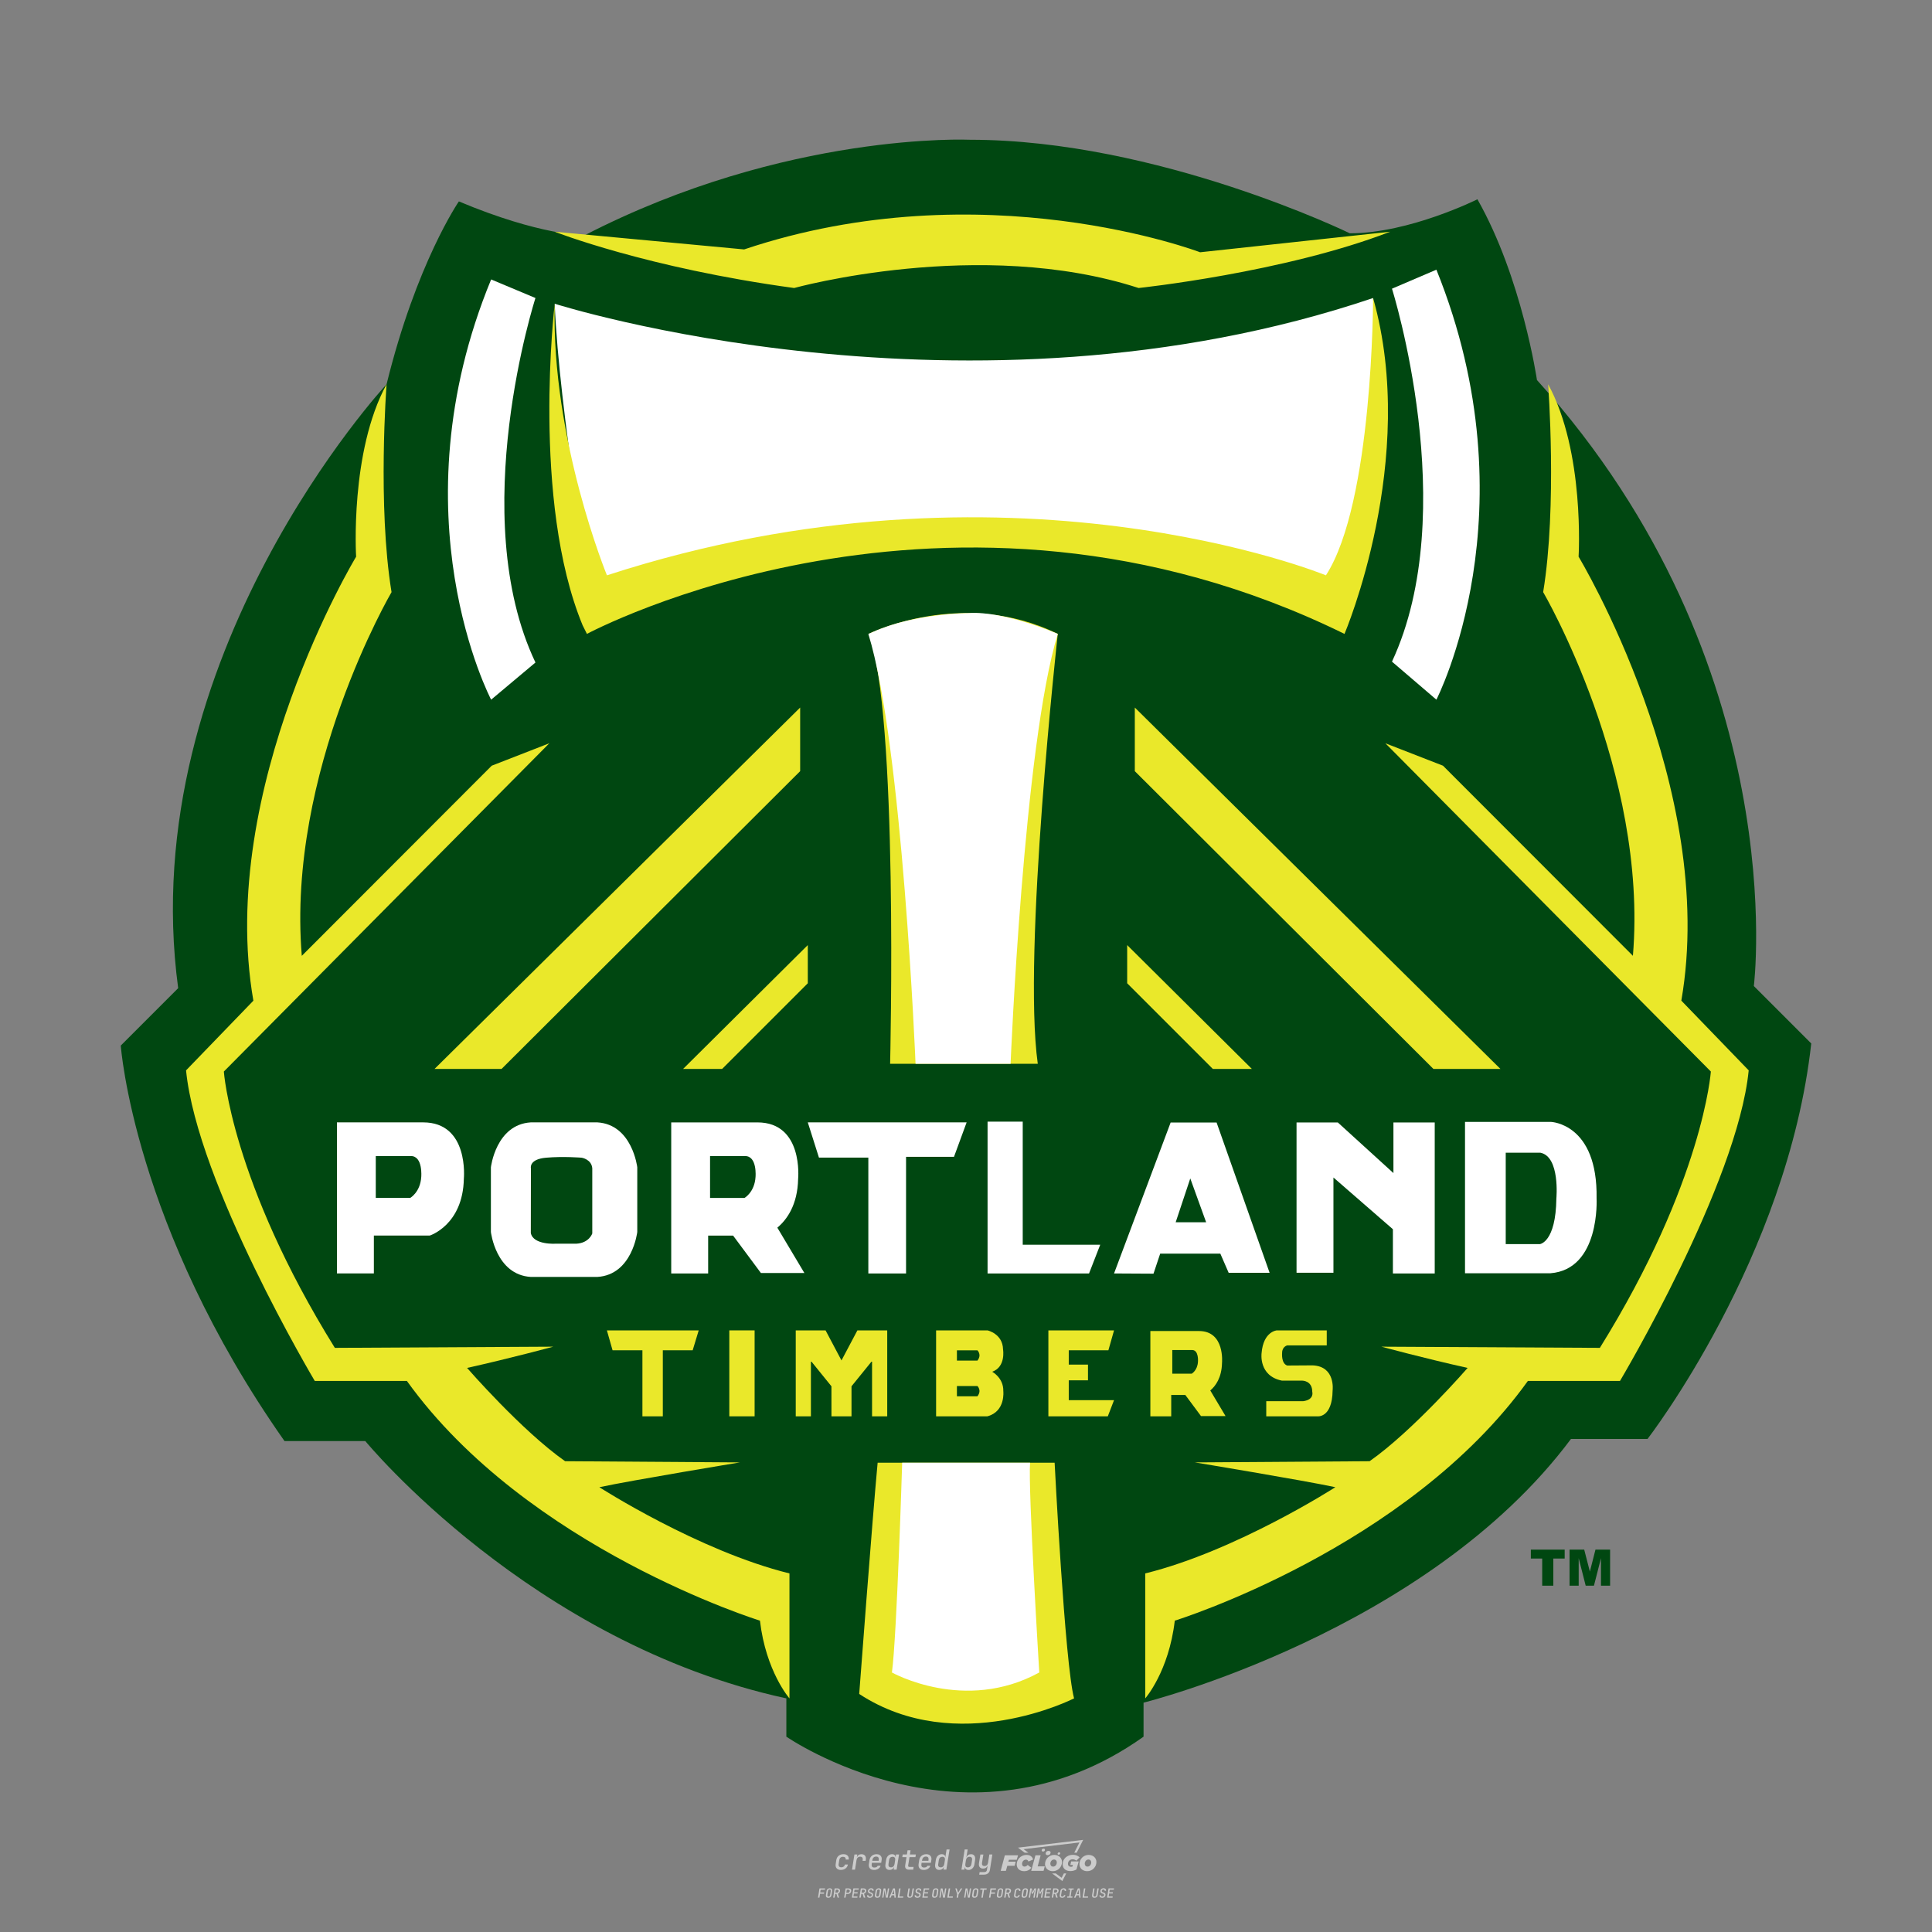 <?xml version="1.0" encoding="UTF-8"?>
<svg id="_图层_1" data-name="图层_1" xmlns="http://www.w3.org/2000/svg" version="1.1" viewBox="0 0 800 800">
  <rect x="0" y="0" width="800" height="800" fill="#808080" stroke="none"/>
  <!-- Created by @FCLOGO 2024-12-5 GMT+8 15:27:32 . https://fclogo.top/ -->
<!-- FOR PERSONAL USE ONLY NOT FOR COMMERCIAL USE -->
  <defs>
    <style>
      .st0 {
        fill: #ccc;
      }

      .st1 {
        fill: #fff;
      }

      .st2 {
        fill: #eae82a;
      }

      .st3 {
        fill: #004711;
      }

      .st4 {
        fill: none;
        stroke: #bf1111;
      }
    </style>
  </defs>
  <path class="st0" d="M348.22,774.3c-.79,0-1.38-.22-1.77-.65-.39-.44-.53-1.03-.41-1.79l.25-1.65c.12-.75.45-1.35.98-1.78.53-.44,1.19-.65,1.98-.65s1.33.2,1.72.6c.39.4.55.94.47,1.62h-1.24c.03-.36-.06-.64-.26-.84-.2-.2-.5-.3-.89-.3-.42,0-.76.12-1.03.35-.27.23-.43.56-.5.99l-.26,1.66c-.07.44,0,.77.19,1,.19.23.5.35.92.35.39,0,.72-.1.98-.3.26-.2.44-.48.52-.85h1.24c-.14.69-.47,1.23-.99,1.63-.52.4-1.16.6-1.92.6ZM352.8,774.19l1-6.29h1.19l-.19,1.19c.34-.87.97-1.3,1.91-1.3.67,0,1.17.21,1.49.62.32.42.43.99.31,1.71l-.07.42h-1.27l.06-.32c.07-.45.01-.8-.17-1.04-.18-.24-.48-.36-.88-.36s-.74.12-1.01.37c-.27.24-.43.59-.5,1.03l-.63,3.97h-1.24ZM361.91,774.3c-.77,0-1.35-.22-1.73-.67s-.52-1.04-.4-1.77l.25-1.65c.08-.49.26-.92.52-1.28s.6-.65,1.01-.85c.41-.2.87-.3,1.38-.3.77,0,1.35.22,1.73.67.39.45.52,1.04.39,1.77l-.17,1.12h-3.85l-.09.53c-.15.95.22,1.43,1.11,1.43.72,0,1.17-.25,1.37-.74h1.22c-.17.53-.5.96-1.01,1.28-.5.32-1.09.47-1.76.47ZM361.23,770.22l-.05.29h2.65s.05-.3.05-.3c.07-.47.01-.82-.17-1.07-.18-.25-.49-.37-.92-.37s-.8.13-1.06.38c-.26.25-.43.61-.51,1.08ZM368.33,774.3c-.63,0-1.1-.21-1.41-.64s-.4-1-.27-1.73l.27-1.77c.11-.73.39-1.31.84-1.74.44-.43.98-.64,1.61-.64.47,0,.83.12,1.09.35.26.24.39.56.38.96h.02l.17-1.2h1.24l-1,6.29h-1.22l.19-1.2h-.02c-.12.41-.35.73-.69.97s-.74.35-1.21.35ZM368.93,773.23c.39,0,.72-.12.98-.36.26-.24.43-.57.5-1.01l.25-1.65c.07-.43,0-.76-.18-1-.19-.24-.47-.36-.86-.36s-.72.12-.98.35c-.26.24-.42.57-.49,1.01l-.25,1.65c-.07.44-.01.78.17,1.01.18.23.47.35.88.35ZM376.35,774.19c-.57,0-.99-.16-1.26-.47-.27-.31-.36-.75-.27-1.32l.54-3.39h-1.74l.17-1.12h1.74l.27-1.72h1.24l-.27,1.72h2.47l-.18,1.12h-2.46l-.54,3.39c-.08.44.1.66.53.66h1.72l-.17,1.12h-1.77ZM382.5,774.3c-.77,0-1.35-.22-1.73-.67s-.52-1.04-.4-1.77l.25-1.65c.08-.49.26-.92.52-1.28s.6-.65,1.01-.85c.41-.2.87-.3,1.38-.3.77,0,1.35.22,1.73.67.39.45.52,1.04.39,1.77l-.17,1.12h-3.85l-.09.53c-.15.95.22,1.43,1.11,1.43.72,0,1.17-.25,1.37-.74h1.22c-.17.53-.5.96-1.01,1.28-.5.32-1.09.47-1.76.47ZM381.83,770.22l-.05.29h2.65s.05-.3.05-.3c.07-.47.01-.82-.17-1.07-.18-.25-.49-.37-.92-.37s-.8.13-1.06.38c-.26.25-.43.61-.51,1.08ZM388.92,774.3c-.63,0-1.1-.21-1.4-.64-.3-.42-.39-1-.28-1.73l.27-1.77c.11-.73.39-1.31.84-1.74.44-.43.98-.64,1.61-.64.47,0,.83.12,1.09.35.26.24.39.56.38.96h.02l.21-1.47.3-1.8h1.24l-1.33,8.35h-1.22l.19-1.2h-.02c-.12.41-.35.73-.69.97s-.74.35-1.21.35ZM389.53,773.23c.39,0,.72-.12.98-.36.26-.24.43-.57.5-1.01l.25-1.65c.08-.43.02-.76-.17-1-.19-.24-.48-.36-.87-.36s-.72.12-.98.35c-.26.24-.42.57-.49,1.01l-.25,1.65c-.08.44-.02.78.16,1.01s.48.35.88.35ZM401.02,774.3c-.47,0-.84-.12-1.1-.35-.26-.23-.39-.56-.38-.97h-.01l-.19,1.2h-1.22l1.33-8.35h1.24l-.29,1.8-.27,1.47h.05c.12-.41.35-.73.69-.97.34-.23.74-.35,1.21-.35.63,0,1.1.21,1.4.64.3.43.39,1.01.28,1.74l-.27,1.77c-.11.73-.39,1.31-.84,1.73-.45.42-.98.64-1.61.64ZM400.77,773.23c.4,0,.72-.12.98-.35.26-.23.42-.57.5-1.01l.25-1.65c.07-.43.01-.77-.17-1.01-.18-.24-.47-.35-.87-.35s-.72.12-.98.36-.43.57-.5,1l-.25,1.65c-.07.44-.01.77.17,1.01.18.24.47.36.87.36ZM405.47,776.25l.17-1.06h1.93c.64,0,1.01-.3,1.1-.9l.1-.67.21-1.19h-.03c-.12.42-.35.74-.68.97-.33.23-.73.34-1.2.34-.63,0-1.09-.2-1.4-.6s-.41-.94-.3-1.63l.58-3.6h1.24l-.56,3.48c-.06.41,0,.73.18.96s.47.34.85.34.72-.12.98-.37c.27-.24.43-.58.49-1.02l.54-3.4h1.24l-1.01,6.41c-.1.6-.37,1.08-.81,1.42-.44.35-1,.52-1.67.52h-1.95ZM417.79,770.09h3.22l.54-1.85h-5.47l-1.71,6.44h2.15l.59-2.1h3.03l.44-1.71h-3.03l.24-.78ZM424.23,772.92c-.59,0-1.02-.39-1.02-1.12,0-.88.63-1.76,1.61-1.76.49,0,.88.24,1.02.78l1.95-.83c-.29-1.17-1.27-1.9-2.64-1.9-2.78,0-4.15,2.15-4.15,3.9s1.27,2.83,3.07,2.83c1.37,0,2.34-.59,2.98-1.42l-1.51-1.17c-.39.44-.83.68-1.32.68ZM430.91,768.23h-2.15l-1.76,6.44h5.12l.49-1.85h-2.93l1.22-4.59ZM439.75,771.01c0-1.66-1.32-2.93-3.22-2.93-2.2,0-3.81,1.81-3.81,3.81,0,1.66,1.32,2.93,3.22,2.93,2.2,0,3.81-1.81,3.81-3.81ZM434.92,771.7c0-.83.59-1.71,1.51-1.71.78,0,1.17.54,1.17,1.22,0,.83-.59,1.71-1.51,1.71-.78,0-1.17-.54-1.17-1.22ZM443.21,772.23h1.07l-.2.68c-.15.05-.34.1-.59.1-.68,0-1.27-.39-1.27-1.22,0-1.02.73-1.9,1.95-1.9.59,0,1.12.24,1.51.59l1.37-1.37c-.44-.54-1.51-1.07-2.73-1.07-2.59,0-4.29,1.76-4.29,3.86s1.61,2.88,3.22,2.88c.93,0,1.85-.29,2.49-.68l.93-3.32h-3.12l-.34,1.46ZM450.78,768.08c-2.2,0-3.81,1.81-3.81,3.81,0,1.66,1.32,2.93,3.22,2.93,2.2,0,3.81-1.81,3.81-3.81,0-1.66-1.32-2.93-3.22-2.93ZM450.34,772.92c-.78,0-1.17-.54-1.17-1.22,0-.83.59-1.71,1.51-1.71.78,0,1.17.54,1.17,1.22,0,.83-.59,1.71-1.51,1.71ZM437.94,767.5c-.05.29.1.49.44.49s.54-.2.63-.49c.05-.24-.1-.49-.44-.49s-.59.24-.63.49ZM432.13,765.5c-.44,0-.73.24-.78.59s.1.59.54.59.73-.24.78-.59c.1-.34-.1-.59-.54-.59ZM433.01,767.3c-.1.54.15.88.83.88.63,0,1.07-.39,1.17-.88s-.15-.88-.83-.88c-.68,0-1.07.39-1.17.88ZM439.6,777.55l-2.44-1.81h-1.51l4.25,3.17,1.61-3.17h-.98l-.93,1.81ZM425.84,767.16l-2-1.46,23.13-2.78-2.15,4.25h1.02l2.68-5.32-26.99,3.22,2.78,2.1h1.51ZM338.72,785.79l.61-3.83h2.32l-.08.52h-1.76l-.18,1.14h1.63l-.08.52h-1.62l-.26,1.64h-.57ZM342.97,785.84c-.36,0-.62-.1-.8-.3-.17-.2-.23-.47-.18-.82l.27-1.7c.06-.34.2-.61.44-.82.24-.2.54-.3.89-.3s.62.1.8.3c.17.2.24.47.18.81l-.27,1.71c-.06.34-.2.62-.44.82-.24.2-.54.3-.9.3ZM343.05,785.33c.19,0,.35-.05.47-.16.12-.11.19-.26.23-.46l.27-1.7c.03-.2,0-.35-.08-.46-.08-.11-.22-.16-.41-.16s-.35.05-.46.16c-.12.1-.19.26-.22.46l-.27,1.7c-.03.2,0,.35.08.46s.22.16.41.16ZM345,785.79l.61-3.83h1.2c.24,0,.44.05.6.14.16.09.28.22.36.39s.09.37.05.59c-.04.26-.14.48-.3.67-.16.19-.37.32-.6.39l.54,1.64h-.62l-.48-1.57h-.54l-.25,1.57h-.57ZM345.89,783.71h.64c.19,0,.35-.06.48-.17.13-.11.21-.26.24-.45.03-.19,0-.35-.09-.46-.09-.11-.24-.17-.43-.17h-.64l-.2,1.25ZM349.54,785.79l.61-3.83h1.25c.37,0,.65.1.84.31.19.21.26.49.2.84-.04.23-.12.44-.25.61s-.29.31-.49.4c-.2.09-.42.14-.66.14h-.69l-.24,1.52h-.57ZM350.43,783.75h.69c.19,0,.36-.06.49-.18.14-.12.22-.27.25-.47s0-.35-.1-.47-.25-.18-.44-.18h-.69l-.21,1.29ZM352.75,785.79l.61-3.83h2.25l-.08.5h-1.7l-.17,1.09h1.51l-.08.5h-1.51l-.19,1.24h1.69l-.08.5h-2.25ZM355.84,785.79l.61-3.83h1.2c.24,0,.44.05.6.14.16.09.28.22.36.39s.09.37.05.59c-.04.26-.14.48-.3.67-.16.19-.37.32-.6.39l.54,1.64h-.62l-.48-1.57h-.54l-.25,1.57h-.57ZM356.74,783.71h.64c.19,0,.35-.06.48-.17.13-.11.21-.26.24-.45.03-.19,0-.35-.09-.46-.09-.11-.24-.17-.43-.17h-.64l-.2,1.25ZM360.13,785.84c-.39,0-.67-.1-.87-.29-.19-.19-.26-.45-.22-.78h.57c-.03.17.01.31.12.41.11.1.27.15.48.15.2,0,.37-.05.5-.15.13-.1.21-.23.24-.4.02-.15,0-.28-.06-.39-.06-.11-.16-.18-.29-.22l-.46-.14c-.27-.08-.46-.22-.59-.41-.13-.19-.17-.42-.13-.68.04-.21.11-.39.23-.55s.27-.28.46-.37.4-.13.64-.13c.35,0,.62.1.8.29.18.19.25.44.2.76h-.57c.03-.17,0-.3-.09-.4-.09-.1-.23-.14-.42-.14s-.34.04-.46.13c-.12.09-.19.21-.21.38-.02.15,0,.28.05.39s.16.18.29.22l.47.15c.26.08.46.22.58.41.12.19.17.42.12.69-.04.22-.12.41-.24.57-.13.16-.29.29-.49.38-.2.09-.42.13-.66.13ZM363.27,785.84c-.36,0-.62-.1-.8-.3-.17-.2-.23-.47-.18-.82l.27-1.7c.06-.34.2-.61.44-.82.24-.2.54-.3.89-.3s.62.1.8.3c.17.2.24.47.18.81l-.27,1.71c-.06.34-.2.62-.44.82-.24.2-.54.3-.9.3ZM363.34,785.33c.19,0,.35-.05.47-.16.12-.11.19-.26.23-.46l.27-1.7c.03-.2,0-.35-.08-.46-.08-.11-.22-.16-.41-.16s-.35.05-.46.16c-.12.1-.19.26-.22.46l-.27,1.7c-.03.2,0,.35.08.46s.22.16.41.16ZM365.28,785.79l.61-3.83h.71l.62,3.19c0-.1.02-.22.03-.36.01-.14.03-.29.04-.44.02-.15.04-.29.06-.41l.31-1.98h.52l-.61,3.83h-.71l-.61-3.19c0,.09-.02.21-.03.34s-.03.28-.04.42c-.02.15-.04.28-.06.41l-.31,2.01h-.53ZM368.23,785.79l1.59-3.83h.75l.37,3.83h-.56l-.07-.97h-1.09l-.39.97h-.59ZM369.39,784.34h.87l-.09-1.1c-.02-.2-.03-.37-.04-.51,0-.14-.01-.24-.01-.3-.02.06-.05.16-.1.3s-.11.31-.19.5l-.44,1.11ZM371.72,785.79l.61-3.83h.57l-.52,3.31h1.67l-.08.52h-2.25ZM376.68,785.84c-.37,0-.63-.1-.8-.3-.17-.2-.22-.47-.17-.82l.44-2.76h.57l-.44,2.76c-.03.2,0,.35.07.46.08.11.21.17.41.17s.35-.06.46-.17c.12-.11.19-.27.22-.46l.44-2.76h.57l-.44,2.76c-.06.35-.2.62-.43.82-.23.2-.53.3-.9.3ZM379.84,785.84c-.39,0-.67-.1-.87-.29-.19-.19-.26-.45-.22-.78h.57c-.03.17.01.31.12.41.11.1.27.15.48.15.2,0,.37-.05.5-.15.13-.1.21-.23.24-.4.02-.15,0-.28-.06-.39-.06-.11-.16-.18-.29-.22l-.46-.14c-.27-.08-.46-.22-.59-.41-.13-.19-.17-.42-.13-.68.04-.21.11-.39.23-.55s.27-.28.46-.37.4-.13.64-.13c.35,0,.62.1.8.29.18.19.25.44.2.76h-.57c.03-.17,0-.3-.09-.4-.09-.1-.23-.14-.42-.14s-.34.04-.46.13c-.12.09-.19.21-.21.38-.02.15,0,.28.05.39s.16.18.29.22l.47.15c.26.08.46.22.58.41.12.19.17.42.12.69-.04.22-.12.41-.24.57-.13.16-.29.29-.49.38-.2.09-.42.13-.66.13ZM381.91,785.79l.61-3.83h2.25l-.08.5h-1.7l-.17,1.09h1.51l-.08.5h-1.51l-.19,1.24h1.69l-.08.5h-2.25ZM386.94,785.84c-.36,0-.62-.1-.8-.3-.17-.2-.23-.47-.18-.82l.27-1.7c.06-.34.2-.61.44-.82.24-.2.54-.3.89-.3s.62.1.8.3c.17.2.24.47.18.81l-.27,1.71c-.06.34-.2.62-.44.82-.24.2-.54.3-.9.3ZM387.02,785.33c.19,0,.35-.05.47-.16.12-.11.19-.26.23-.46l.27-1.7c.03-.2,0-.35-.08-.46-.08-.11-.22-.16-.41-.16s-.35.05-.46.16c-.12.1-.19.26-.22.46l-.27,1.7c-.03.2,0,.35.08.46s.22.16.41.16ZM388.95,785.79l.61-3.83h.71l.62,3.19c0-.1.02-.22.03-.36.01-.14.03-.29.04-.44.02-.15.04-.29.06-.41l.31-1.98h.52l-.61,3.83h-.71l-.61-3.19c0,.09-.02.21-.03.34s-.03.28-.04.42c-.02.15-.04.28-.06.41l-.31,2.01h-.53ZM392.25,785.79l.61-3.83h.57l-.52,3.31h1.67l-.08.52h-2.25ZM396.12,785.79l.22-1.41-.75-2.42h.58l.45,1.45c.03.09.05.18.07.27.02.08.03.15.03.19.02-.04.05-.1.09-.19.04-.08.09-.17.14-.27l.9-1.45h.6l-1.53,2.42-.22,1.41h-.57ZM399.22,785.79l.61-3.83h.71l.62,3.19c0-.1.02-.22.03-.36.01-.14.03-.29.04-.44.02-.15.04-.29.06-.41l.31-1.98h.52l-.61,3.83h-.71l-.61-3.19c0,.09-.02.21-.03.34s-.03.28-.04.42c-.02.15-.04.28-.06.41l-.31,2.01h-.53ZM403.51,785.84c-.36,0-.62-.1-.8-.3-.18-.2-.23-.47-.18-.82l.27-1.7c.06-.34.2-.61.44-.82.24-.2.54-.3.89-.3s.62.1.8.3c.17.2.24.47.18.81l-.27,1.71c-.06.34-.2.62-.44.82-.24.2-.54.3-.89.3ZM403.58,785.33c.19,0,.35-.05.47-.16.12-.11.19-.26.23-.46l.27-1.7c.03-.2,0-.35-.08-.46-.08-.11-.22-.16-.41-.16s-.35.05-.46.16c-.12.1-.19.26-.22.46l-.27,1.7c-.03.2,0,.35.08.46.08.11.22.16.41.16ZM406.38,785.79l.52-3.31h-1.02l.08-.52h2.62l-.08.52h-1.03l-.52,3.31h-.57ZM409.52,785.79l.61-3.83h2.32l-.08.52h-1.76l-.18,1.14h1.63l-.08.52h-1.62l-.26,1.64h-.57ZM413.77,785.84c-.36,0-.62-.1-.8-.3-.18-.2-.23-.47-.18-.82l.27-1.7c.06-.34.2-.61.44-.82.24-.2.54-.3.89-.3s.62.1.8.3c.17.2.24.47.18.81l-.27,1.71c-.06.34-.2.62-.44.82-.24.2-.54.3-.89.3ZM413.85,785.33c.19,0,.35-.05.47-.16.12-.11.19-.26.23-.46l.27-1.7c.03-.2,0-.35-.08-.46-.08-.11-.22-.16-.41-.16s-.35.05-.46.16c-.12.1-.19.26-.22.46l-.27,1.7c-.03.2,0,.35.08.46.08.11.22.16.41.16ZM415.8,785.79l.61-3.83h1.2c.24,0,.44.05.6.14.16.09.28.22.36.39s.09.37.05.59c-.04.26-.14.48-.3.67-.16.19-.37.32-.6.39l.54,1.64h-.62l-.48-1.57h-.54l-.25,1.57h-.57ZM416.69,783.71h.64c.19,0,.35-.06.48-.17.13-.11.21-.26.24-.45.03-.19,0-.35-.09-.46-.09-.11-.24-.17-.43-.17h-.64l-.2,1.25ZM420.91,785.84c-.36,0-.63-.1-.81-.3-.18-.2-.24-.47-.19-.82l.27-1.7c.06-.35.21-.62.45-.82s.55-.3.91-.3.63.1.81.3c.18.2.24.47.19.82h-.57c.03-.2,0-.35-.09-.46-.09-.11-.23-.16-.42-.16s-.35.05-.47.16c-.12.1-.2.26-.23.45l-.27,1.71c-.03.2,0,.35.09.46.09.11.23.16.42.16s.35-.05.47-.16.2-.26.23-.46h.57c-.03.23-.11.43-.24.59s-.28.3-.47.39c-.19.09-.4.14-.64.14ZM424.03,785.84c-.36,0-.62-.1-.8-.3-.18-.2-.23-.47-.18-.82l.27-1.7c.06-.34.2-.61.44-.82.24-.2.54-.3.89-.3s.62.1.8.3c.17.2.24.47.18.81l-.27,1.71c-.06.34-.2.62-.44.82-.24.2-.54.3-.89.3ZM424.11,785.33c.19,0,.35-.05.47-.16.12-.11.19-.26.23-.46l.27-1.7c.03-.2,0-.35-.08-.46-.08-.11-.22-.16-.41-.16s-.35.05-.46.16c-.12.1-.19.26-.22.46l-.27,1.7c-.03.2,0,.35.08.46.08.11.22.16.41.16ZM425.97,785.79l.61-3.83h.69l.18,1.23c.02.12.04.23.05.33.01.1.02.18.03.24.02-.06.05-.14.09-.24.04-.11.09-.22.15-.34l.57-1.22h.71l-.61,3.83h-.54l.2-1.29c.02-.17.06-.35.1-.55.04-.2.09-.4.14-.61s.1-.4.14-.59c.05-.19.09-.35.13-.49l-.86,1.86h-.55l-.28-1.86c0,.14-.01.29-.02.47s-.02.37-.04.57c-.02.2-.04.41-.06.61-.02.2-.05.4-.08.57l-.2,1.29h-.54ZM429.11,785.79l.61-3.83h.69l.18,1.23c.02.12.04.23.05.33.01.1.02.18.03.24.02-.06.05-.14.09-.24.04-.11.09-.22.15-.34l.57-1.22h.71l-.61,3.83h-.54l.2-1.29c.02-.17.06-.35.1-.55.04-.2.09-.4.14-.61s.1-.4.14-.59c.05-.19.09-.35.13-.49l-.86,1.86h-.55l-.28-1.86c0,.14-.01.29-.02.47s-.02.37-.04.57c-.02.2-.04.41-.06.61-.02.2-.05.4-.08.57l-.2,1.29h-.54ZM432.41,785.79l.61-3.83h2.25l-.08.5h-1.7l-.17,1.09h1.51l-.08.5h-1.51l-.19,1.24h1.69l-.08.5h-2.25ZM435.51,785.79l.61-3.83h1.2c.24,0,.44.05.6.14.16.09.28.22.36.39s.09.37.05.59c-.04.26-.14.48-.3.67-.16.19-.37.32-.6.39l.54,1.64h-.62l-.48-1.57h-.54l-.25,1.57h-.57ZM436.4,783.71h.64c.19,0,.35-.06.48-.17.13-.11.21-.26.24-.45.03-.19,0-.35-.09-.46-.09-.11-.24-.17-.43-.17h-.64l-.2,1.25ZM439.8,785.84c-.36,0-.63-.1-.81-.3-.18-.2-.24-.47-.19-.82l.27-1.7c.06-.35.21-.62.45-.82s.55-.3.91-.3.63.1.81.3c.18.2.24.47.19.82h-.57c.03-.2,0-.35-.09-.46-.09-.11-.23-.16-.42-.16s-.35.05-.47.16c-.12.1-.2.26-.23.45l-.27,1.71c-.03.2,0,.35.09.46.09.11.23.16.42.16s.35-.05.47-.16.2-.26.23-.46h.57c-.03.23-.11.43-.24.59s-.28.3-.47.39c-.19.09-.4.14-.64.14ZM441.88,785.79l.08-.5h.78l.45-2.82h-.78l.08-.5h2.13l-.08.5h-.78l-.45,2.82h.78l-.08.5h-2.13ZM444.74,785.79l1.59-3.83h.75l.37,3.83h-.56l-.07-.97h-1.09l-.39.97h-.59ZM445.9,784.34h.87l-.09-1.1c-.02-.2-.03-.37-.04-.51,0-.14-.01-.24-.01-.3-.02.06-.05.16-.1.3s-.11.31-.19.5l-.44,1.11ZM448.24,785.79l.61-3.83h.57l-.52,3.31h1.67l-.08.52h-2.25ZM453.19,785.84c-.37,0-.63-.1-.8-.3-.17-.2-.22-.47-.17-.82l.44-2.76h.57l-.44,2.76c-.03.2,0,.35.07.46.08.11.21.17.41.17s.35-.06.46-.17c.12-.11.19-.27.22-.46l.44-2.76h.57l-.44,2.76c-.06.35-.2.62-.43.82-.23.2-.53.3-.9.3ZM456.36,785.84c-.39,0-.67-.1-.87-.29-.19-.19-.26-.45-.22-.78h.57c-.03.17.01.31.12.41.11.1.27.15.48.15.2,0,.37-.05.5-.15s.21-.23.24-.4c.02-.15,0-.28-.06-.39s-.16-.18-.29-.22l-.46-.14c-.27-.08-.46-.22-.59-.41-.13-.19-.17-.42-.13-.68.04-.21.11-.39.23-.55s.27-.28.46-.37c.19-.09.4-.13.64-.13.35,0,.62.1.8.29.18.19.25.44.2.76h-.57c.03-.17,0-.3-.09-.4-.09-.1-.23-.14-.42-.14s-.34.04-.46.13c-.12.09-.19.21-.21.38-.02.15,0,.28.05.39s.16.18.29.22l.47.15c.26.08.46.22.58.41.12.19.17.42.12.69-.04.22-.12.41-.24.57-.13.16-.29.29-.49.38-.2.09-.42.13-.66.13ZM458.42,785.79l.61-3.83h2.25l-.08.5h-1.7l-.17,1.09h1.51l-.08.5h-1.51l-.19,1.24h1.69l-.08.5h-2.25Z"/>
  <g>
    <path class="st3" d="M473.52,719.12v-14.09s117.11-29.05,176.98-109.18h31.7s57.9-74.85,67.8-163.78l-23.77-23.77s16.73-132.96-89.81-250.94c0,0-6.16-42.26-24.65-74.84,0,0-28.18,14.09-52.83,14.09,0,0-79.46-38.74-157.27-38.74,0,0-76.06-3.52-159.71,39.62,0,0-18.49,0-51.95-14.09,0,0-17.61,25.53-29.94,75.72,0,0-104.78,112.7-86.29,250.06l-23.77,23.77s5.28,74.84,67.8,163.77h33.46s68.68,83.65,174.34,106.54v15.85s74.85,51.95,147.93,0Z"/>
    <path class="st4" d="M194.3,485.96"/>
    <g>
      <path class="st1" d="M175.21,464.75c19.11,0,16.86,23.34,16.86,23.34-.39,19.22-14.12,23.53-14.12,23.53h-23.14v15.68h-15.29v-62.55h35.69ZM155.6,478.68v17.35h14.26s4.17-2.35,4.57-8.67c0,0,.78-8.67-4.31-8.67h-14.51Z"/>
      <path class="st1" d="M203.27,483.36s2.04-17.72,16.52-18.61h27.57c14.48.89,16.52,18.61,16.52,18.61v26.78s-2.04,17.72-16.52,18.61h-27.57c-14.48-.89-16.52-18.61-16.52-18.61v-26.78ZM219.8,510.6c1.06,5.02,10.39,4.39,10.39,4.39h8.47c5.33-.31,6.59-4.24,6.59-4.24v-26.98c-.31-3.76-4.39-4.39-4.39-4.39,0,0-7.53-.63-14.75,0-7.22.63-6.27,4.39-6.27,4.39l-.04,26.82Z"/>
      <polygon class="st1" points="334.49 464.75 400.26 464.75 395.03 479.01 375.18 479.01 375.18 527.32 359.56 527.32 359.56 479.34 339.11 479.34 334.49 464.75"/>
      <polygon class="st1" points="408.93 464.45 408.93 527.31 450.95 527.31 455.58 515.41 423.49 515.41 423.49 464.45 408.93 464.45"/>
      <path class="st1" d="M333.09,527.13h-18.01l-11.52-15.5h-10.33v15.68h-15.29v-62.55h35.69c19.11,0,16.86,23.34,16.86,23.34-.22,10.91-4.74,17.01-8.61,20.25l11.2,18.78ZM294.02,478.69v17.35h14.26s4.17-2.35,4.57-8.67c0,0,.78-8.67-4.31-8.67h-14.51Z"/>
      <path class="st1" d="M461.3,527.31l23.44-62.51h19.02l21.96,62.25h-16.95l-3.46-7.95h-24.9l-2.77,8.3-16.35-.09ZM499.44,506.12l-6.57-18.16-6.05,18.16h12.63Z"/>
      <polygon class="st1" points="536.87 464.79 553.97 464.79 576.99 485.75 576.99 464.79 594.09 464.79 594.09 527.31 576.77 527.31 576.77 509 552.15 487.58 552.15 527.01 536.87 527.01 536.87 464.79"/>
      <path class="st1" d="M641.96,527.24h-35.33v-62.69h35.56s19.44.61,18.92,31.68c0,0,1.59,29.41-19.15,31ZM623.49,477.32v37.84h14.13s6.61-.69,6.84-18.92c0,0,1.6-17.32-6.61-18.92h-14.36Z"/>
    </g>
    <g>
      <path class="st3" d="M633.88,641.67h14.02v3.69h-4.7v11.24h-4.61v-11.24h-4.7v-3.69Z"/>
      <path class="st3" d="M649.93,641.67h6.06l2.34,9.08,2.32-9.08h6.06v14.92h-3.78v-11.38l-2.91,11.38h-3.42l-2.9-11.38v11.38h-3.78v-14.92Z"/>
    </g>
    <g>
      <path class="st2" d="M496.94,104.46s-89.97-34.33-188.81-1.18l-78.45-7.33s38.2,15.02,99.16,23.31c0,0,76.94-21.31,142.64,0,0,0,60.37-6.37,104.17-23.31l-78.72,8.51Z"/>
      <path class="st1" d="M203.37,115.71l18.35,7.69s-29,89.97,0,150.93l-18.35,15.39s-40.25-76.35,0-174.01Z"/>
      <path class="st1" d="M594.78,111.67l-18.39,7.87s29.07,92.06,0,154.43l18.39,15.75s40.34-78.12,0-178.05Z"/>
      <path class="st1" d="M229.69,125.77s170.72,54.42,338.88-2.37c0,0,4.43,71.35-17.43,116.93,0,0-154.61-47.55-306.13,6.31,0,0-13.45-75.72-15.32-120.86Z"/>
      <path class="st2" d="M359.66,262.49s38.85-19.4,78.34,0c0,0-14.65,132.13-8.28,177.99h-61.14s3.54-146.39-8.92-177.99Z"/>
      <path class="st2" d="M104.91,414.37l-27.87,28.85c4.65,46.92,53.3,128.6,53.3,128.6h38.14c49.88,69.43,146.2,99.26,146.2,99.26,2.44,21.03,12.22,32.19,12.22,32.19v-51.75c-37.65-9.29-78.72-35.7-78.72-35.7,13.69-2.93,58.19-10.27,58.19-10.27l-72.37-.49c-18.09-12.71-40.59-38.63-40.59-38.63,17.6-3.91,35.7-8.8,35.7-8.8l-90.46.49c-42.79-68.85-45.96-114.42-45.96-114.42l134.78-135.93-23.86,9.29-78.64,78.73c-6.36-76.28,37.16-150.6,37.16-150.6-5.87-35.7-2.06-86.06-2.06-86.06-15.26,27.87-12.61,71.39-12.61,71.39,0,0-57.88,95.68-42.54,183.85Z"/>
      <path class="st2" d="M696.23,414.37l27.87,28.85c-4.65,46.92-53.3,128.6-53.3,128.6h-38.14c-49.88,69.43-146.21,99.26-146.21,99.26-2.44,21.03-12.23,32.19-12.23,32.19v-51.75c37.65-9.29,78.72-35.7,78.72-35.7-13.69-2.93-58.19-10.27-58.19-10.27l72.37-.49c18.09-12.71,40.59-38.63,40.59-38.63-17.61-3.91-35.7-8.8-35.7-8.8l90.46.49c42.79-68.85,45.96-114.42,45.96-114.42l-134.78-135.93,23.86,9.29,78.64,78.72c6.36-76.28-37.16-150.6-37.16-150.6,5.87-35.7,2.06-86.06,2.06-86.06,15.26,27.87,12.61,71.39,12.61,71.39,0,0,57.88,95.68,42.54,183.85Z"/>
      <path class="st2" d="M363.4,605.68h73.3s4.24,83.31,8.05,97.58c0,0-48.41,24.75-88.97-1.83,0,0,5.51-73.3,7.63-95.75Z"/>
      <path class="st1" d="M373.57,605.68s-2.2,71.8-4.24,86.86c0,0,30.08,16.95,61.01,0,0,0-4.66-75.84-3.81-86.86h-52.96Z"/>
      <polygon class="st2" points="331.33 319.32 331.33 292.98 179.92 442.63 207.68 442.63 331.33 319.32"/>
      <polygon class="st2" points="334.49 391.34 334.49 407.15 299.01 442.63 282.85 442.63 334.49 391.34"/>
      <polygon class="st2" points="469.9 319.32 469.9 292.98 621.31 442.63 593.56 442.63 469.9 319.32"/>
      <polygon class="st2" points="466.74 391.34 466.74 407.15 502.22 442.63 518.38 442.63 466.74 391.34"/>
      <path class="st1" d="M359.56,262.49c14.11,45.74,19.55,177.99,19.55,177.99h39.35s5.44-132.25,19.55-177.99c0,0-21.98-9.64-36.91-8.62,0,0-22.28.04-39.45,7.73l-2.08.89Z"/>
      <path class="st2" d="M243.03,262.49s149.74-80.5,313.7,0c0,0,30.78-72.21,11.84-139.09,0,0,0,84.64-19.53,114.83,0,0-131.39-54.08-297.72,0,0,0-23.12-56.23-21.62-112.46,0,0-9.74,81.68,11.56,133.17l1.78,3.55Z"/>
    </g>
    <g>
      <rect class="st2" x="301.99" y="550.88" width="10.48" height="35.59"/>
      <polygon class="st2" points="251.3 550.88 253.65 559.13 266.01 559.13 266.01 586.47 274.46 586.47 274.46 559.13 286.82 559.13 289.32 550.88 251.3 550.88"/>
      <polygon class="st2" points="434.11 550.88 461.3 550.88 458.96 559.13 442.55 559.13 442.55 565.05 450.51 565.05 450.51 571.57 442.55 571.57 442.55 579.77 459.44 579.77 461.3 579.77 458.72 586.47 434.11 586.47 434.11 550.88"/>
      <path class="st2" d="M507.48,586.37h-10.17l-6.5-8.75h-5.83v8.85h-8.64v-35.32h20.15c10.79,0,9.52,13.18,9.52,13.18-.13,6.16-2.68,9.6-4.86,11.43l6.32,10.6ZM485.42,559.01v9.8h8.05s2.36-1.33,2.58-4.9c0,0,.44-4.9-2.44-4.9h-8.19Z"/>
      <path class="st2" d="M387.63,550.88h21.29s6.3,1.4,6.42,7.89c0,0,1.25,7.24-4.5,9.24,0,0,4.73,2.5,4.61,7.99,0,0,1.01,8.45-6.61,10.47h-21.22v-35.59ZM404.73,559.14h-8.49v4.25h8.49c1.92-2.43,0-4.25,0-4.25ZM404.73,573.92h-8.49v4.25h8.49c1.92-2.43,0-4.25,0-4.25Z"/>
      <path class="st2" d="M543.54,565.37c9.56.41,8.27,10.37,8.27,10.37-.16,11.75-6.48,10.73-6.48,10.73h-21v-6.27h15.32c4.7-.65,3.73-3.89,3.73-3.89,0-4.7-4.21-4.62-4.21-4.62h-8.35c-9.73-1.95-8.43-11.35-8.43-11.35.73-9.08,6.32-9.46,6.32-9.46h20.67v6.22h-16.37s-2.11.49-2.11,3.08c0,0-.48,4.37,2.11,5.26l10.54-.07Z"/>
      <polygon class="st2" points="348.44 563.32 341.85 550.88 329.5 550.88 329.5 586.47 335.78 586.47 335.78 563.53 344.28 574.03 344.29 586.47 352.59 586.47 352.59 574.03 361.1 563.53 361.1 586.47 367.38 586.47 367.38 550.88 355.03 550.88 348.44 563.32"/>
    </g>
  </g>
</svg>